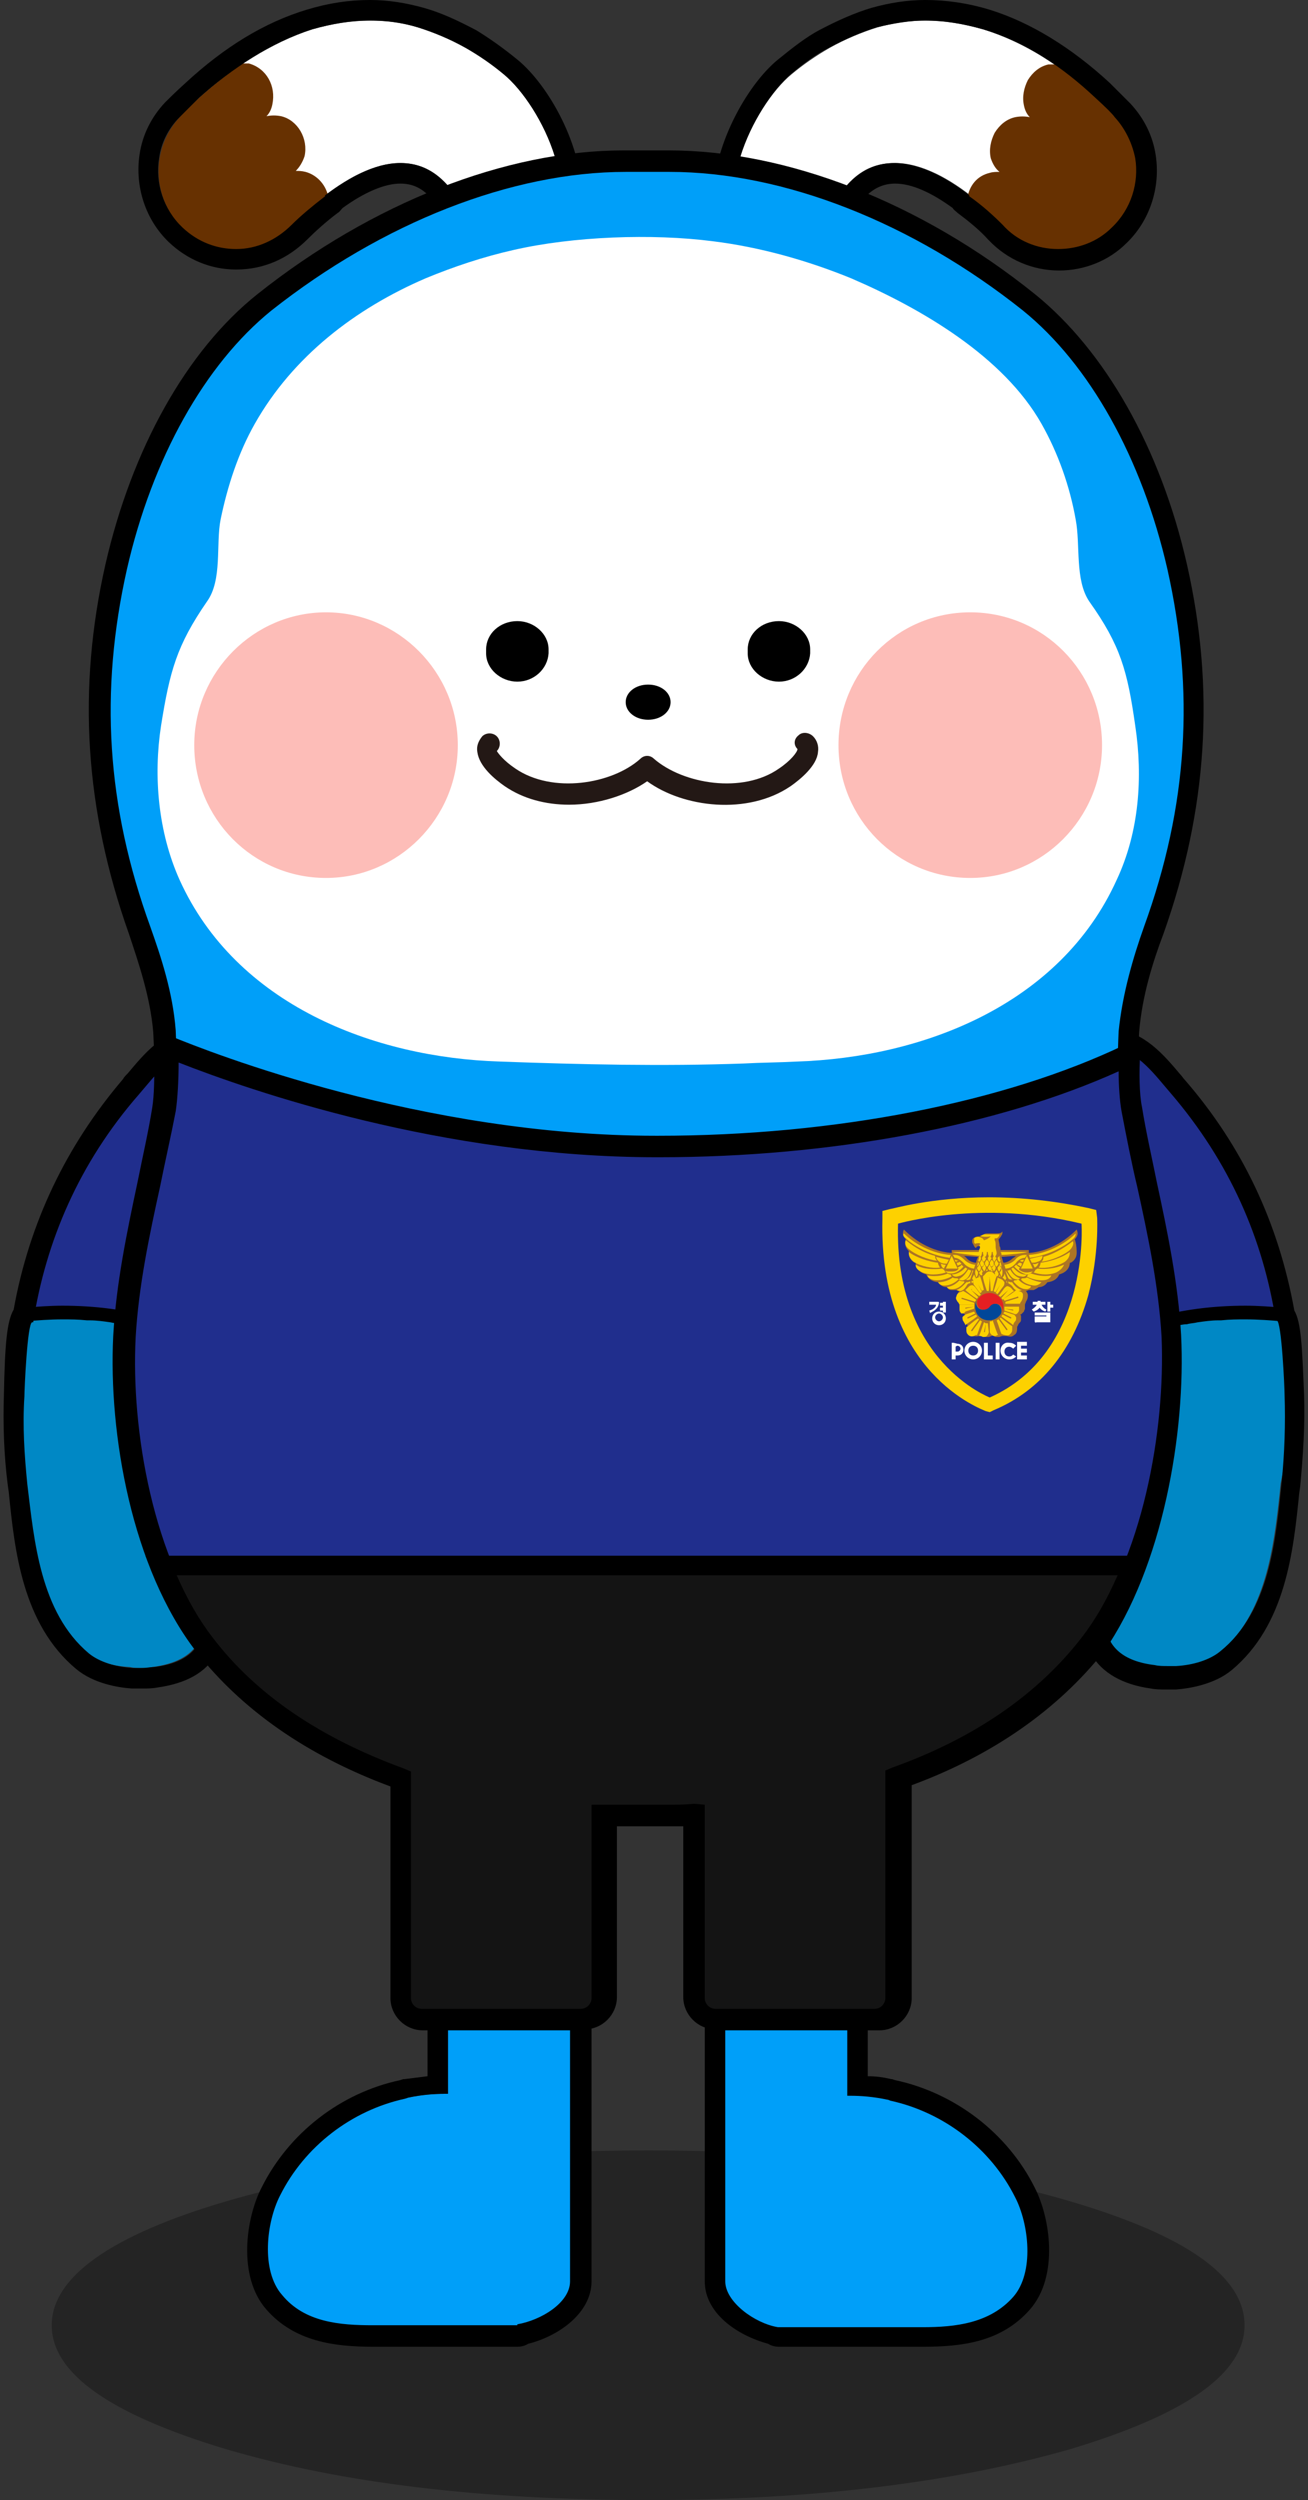 <?xml version="1.0" encoding="utf-8"?>
<!-- Generator: Adobe Illustrator 26.0.3, SVG Export Plug-In . SVG Version: 6.00 Build 0)  -->
<svg version="1.1" id="레이어_1" xmlns="http://www.w3.org/2000/svg" xmlns:xlink="http://www.w3.org/1999/xlink" x="0px"
	 y="0px" viewBox="0 0 134 256" style="enable-background:new 0 0 134 256;" xml:space="preserve">
<rect x="0" y="0" width="134" height="256" fill="#333333" stroke="none"/>
<style type="text/css">
	.st0{opacity:0.3;fill-rule:evenodd;clip-rule:evenodd;enable-background:new    ;}
	.st1{fill:#FFFFFF;}
	.st2{fill:#673101;}
	.st3{fill:#009FF9;}
	.st4{fill:#202E8D;}
	.st5{fill:#0088C5;}
	.st6{fill-rule:evenodd;clip-rule:evenodd;fill:#009FF9;}
	.st7{fill-rule:evenodd;clip-rule:evenodd;fill:#FFFFFF;}
	.st8{fill-rule:evenodd;clip-rule:evenodd;fill:#FDBDB8;}
	.st9{fill-rule:evenodd;clip-rule:evenodd;}
	.st10{fill:#231815;}
	.st11{fill-rule:evenodd;clip-rule:evenodd;fill:#202E8D;}
	.st12{fill-rule:evenodd;clip-rule:evenodd;fill:#141414;}
	.st13{fill:#FDD100;}
	.st14{fill:#202E8C;}
	.st15{fill:#AC7425;}
	.st16{fill:#004799;}
	.st17{fill:#E51F22;}
</style>
<path class="st0" d="M23.2,250.8c-12-3.6-17.9-7.8-17.9-12.7s6-9.2,17.9-12.7c12-3.5,26.4-5.2,43.2-5.2c16.9,0,31.3,1.7,43.2,5.2
	s17.9,7.7,17.9,12.7c0,4.9-5.9,9.1-17.9,12.7c-11.9,3.4-26.3,5.2-43.2,5.2S35.1,254.3,23.2,250.8z"/>
<g>
	<path class="st1" d="M42.8,2.8c1.6,0.5,3.3,1.2,4.9,2.1c1.4,0.8,2.7,1.7,3.9,2.7c3.9,3.2,8.9,13.4,3.5,17.5
		c-3.9,2.9-7.4-4.4-9.6-6.5C40.7,13.8,33.8,19.1,30,23c-3,3.2-8,3.3-11.2,0.3s-3.3-8.1-0.3-11.3c3.7-4,8.3-7.4,13.5-9
		C35.9,1.9,39.4,1.8,42.8,2.8z"/>
	<path class="st2" d="M33.6,20c-0.3-1.2-1.2-2.1-2.3-2.4c-0.4-0.1-0.7-0.1-1-0.1c0.4-0.4,0.7-0.9,0.9-1.5c0.4-1.8-0.7-3.7-2.4-4.1
		c-0.5-0.1-1-0.1-1.5,0c0.3-0.3,0.5-0.7,0.6-1.2c0.4-1.9-0.6-3.7-2.4-4.2h-0.6h-0.1c-3.4,2.4-5.8,4.8-6.3,5.4
		c-3.1,3.3-3,8.4,0.3,11.6c1.5,1.4,3.5,2.2,5.6,2.2c0.1,0,0.1,0,0.2,0c2.2-0.1,4.2-1,5.7-2.5c1.2-1.2,2.3-2.1,3.4-2.9l0.1-0.1
		L33.6,20z"/>
	<path d="M37.9,2.1c1.7,0,3.3,0.2,4.9,0.7c1.6,0.5,3.3,1.2,4.9,2.1c1.4,0.8,2.7,1.7,3.9,2.7c3.9,3.2,8.9,13.4,3.5,17.5
		c-0.6,0.5-1.3,0.7-1.9,0.7c-3.1,0-5.9-5.4-7.7-7.2c-1.4-1.4-2.9-1.9-4.5-1.9c-2.6,0-5.3,1.5-7.7,3.3v0.1c-1.3,1-2.5,2-3.4,2.9l0,0
		c-1.6,1.6-3.6,2.5-5.7,2.5c-2,0-3.9-0.7-5.5-2.2c-2-1.9-2.8-4.6-2.4-7.1c0.2-1.5,0.9-3,2.1-4.2c0.3-0.3,1-1,2-2
		c3.4-3,7.3-5.6,11.6-7C34.1,2.4,36,2.1,37.9,2.1 M37.9,0c-2.1,0-4.2,0.3-6.5,1C27.1,2.3,23,4.8,19,8.5c-1,0.9-1.8,1.7-2.1,2
		c-1.4,1.5-2.3,3.3-2.6,5.3c-0.5,3.3,0.6,6.7,3,9c1.9,1.8,4.3,2.8,6.9,2.8c2.8,0,5.3-1.1,7.3-3.1l0,0c0.8-0.8,1.9-1.8,3.1-2.7
		c0.2-0.1,0.3-0.3,0.5-0.5c2.2-1.6,4.3-2.5,5.9-2.5c1.2,0,2.1,0.4,3,1.3c0.4,0.4,1,1.1,1.6,1.9c1.9,2.6,4.4,5.9,7.7,5.9
		c1.1,0,2.2-0.4,3.1-1.1c2-1.5,3.1-3.8,3.2-6.6c0.1-5.1-3.3-11.4-6.6-14.1c-1.6-1.3-2.9-2.2-4.2-3c-1.9-1-3.6-1.8-5.4-2.3
		C41.6,0.3,39.8,0,37.9,0L37.9,0z"/>
</g>
<g>
	<path class="st1" d="M89.9,2.8C88.3,3.3,86.6,4,85,4.9c-1.4,0.8-2.7,1.7-3.9,2.7c-3.9,3.2-8.9,13.4-3.5,17.5
		c3.9,2.9,7.4-4.4,9.6-6.5C92,13.8,99,19.1,102.7,23c3,3.2,8,3.3,11.2,0.3s3.3-8.1,0.3-11.3c-3.7-4-8.3-7.4-13.5-9
		C96.8,1.9,93.4,1.8,89.9,2.8z"/>
	<path class="st2" d="M114.4,12l-0.2-0.2c-0.7-0.8-3-3-6.1-5.2H108h-0.6c-0.9,0.2-1.6,0.8-2.1,1.6c-0.4,0.8-0.6,1.7-0.4,2.6
		c0.1,0.5,0.3,0.9,0.6,1.2c-0.5-0.1-1-0.1-1.5,0c-0.9,0.2-1.6,0.8-2.1,1.6c-0.4,0.8-0.6,1.7-0.4,2.6c0.2,0.6,0.5,1.1,0.9,1.4
		c-0.3,0-0.7,0-1,0.1c-1.3,0.3-2.1,1.3-2.3,2.6v0.1l0.1,0.1c1.1,0.7,2.2,1.7,3.4,2.9c1.6,1.7,3.7,2.5,5.9,2.5c2,0,4-0.7,5.6-2.2
		C117.4,20.4,117.6,15.3,114.4,12z"/>
	<path d="M94.8,2.1c1.9,0,3.8,0.3,5.9,0.9c4.4,1.3,8.2,3.9,11.5,7c1.1,1,1.8,1.7,2,2c1.1,1.2,1.8,2.7,2.1,4.2
		c0.4,2.5-0.4,5.2-2.4,7.1c-1.5,1.5-3.5,2.2-5.5,2.2c-2.1,0-4.2-0.8-5.7-2.5l0,0c-0.9-0.9-2.1-2-3.4-2.9V20
		c-2.3-1.8-5.1-3.3-7.7-3.3c-1.6,0-3.1,0.5-4.5,1.9c-1.8,1.8-4.6,7.2-7.7,7.2c-0.6,0-1.2-0.2-1.9-0.7C72.2,21,77.2,10.9,81,7.6
		c1.2-1,2.5-2,3.9-2.7c1.7-0.9,3.3-1.6,4.9-2.1C91.5,2.4,93.2,2.1,94.8,2.1 M94.8,0c-1.9,0-3.7,0.3-5.5,0.8
		c-1.7,0.5-3.5,1.3-5.4,2.3c-1.3,0.7-2.6,1.7-4.2,3c-3.3,2.7-6.7,9.1-6.6,14.1c0.1,2.8,1.2,5.1,3.2,6.6c1,0.7,2,1.1,3.1,1.1
		c3.3,0,5.7-3.3,7.7-5.9c0.6-0.8,1.2-1.6,1.6-1.9c0.9-0.9,1.9-1.3,3-1.3c1.7,0,3.7,0.9,5.9,2.5c0.1,0.2,0.3,0.3,0.5,0.5
		c1.2,0.9,2.3,1.8,3.1,2.7l0,0c0,0,0,0,0.1,0.1c1.9,2,4.5,3.1,7.2,3.1c2.6,0,5.1-1,6.9-2.8c2.4-2.3,3.5-5.7,3-9
		c-0.3-2-1.2-3.8-2.6-5.3c-0.4-0.4-1.1-1.1-2.1-2.1c-3.9-3.6-8.1-6.2-12.3-7.5C99.1,0.3,96.9,0,94.8,0L94.8,0z"/>
</g>
<g>
	<path class="st1" d="M82.5,160.2c-2.4,0-8.2,1.9-8.2,4.3v36.2h12.5v-36.2C86.9,162.2,84.9,160.2,82.5,160.2"/>
	<path class="st3" d="M104.4,224.7c-2.5-5.1-7.4-8.9-13-10.1l-0.3-0.1c-1.2-0.2-2.5-0.4-3.8-0.4v-13.9l-0.5,0.1c0,0-2.7,0.7-6.2,0.7
		s-6.2-0.7-6.2-0.7l-0.5-0.1v33.3c0,2.4,3,4.4,5.4,4.9l0,0h11.9c0.5,0,1.1,0,1.6,0c0.6,0,1.1,0,1.7,0c3.5,0,7.1-0.3,9.5-3.2
		C106.5,232.7,105.9,227.5,104.4,224.7z"/>
	<path d="M82.5,160.2c2.4,0,4.3,1.9,4.3,4.3v32.1v4.2v13.8c0.1,0,0.2,0,0.3,0c1.1,0,2.4,0.1,3.8,0.4c0.1,0,0.3,0.1,0.3,0.1
		c5.5,1.2,10.3,4.9,12.8,9.9c1.4,2.7,2,7.7-0.2,10.2c-2.4,2.7-5.9,3.1-9.3,3.1c-1.1,0-2.2,0-3.3,0h-4.4h-2.9h-3.1h-1.1l0,0
		c-2.4-0.4-5.4-2.6-5.4-4.7v-37l0,0v-32.1C74.3,162.2,80.1,160.2,82.5,160.2 M82.5,158.1c-2.4,0-10.3,2-10.3,6.4v32v0.1v37
		c0,3.2,3.2,5.5,6.5,6.4c0.3,0.2,0.7,0.3,1.1,0.3h1.1H84h2.9h4.4c0.5,0,1,0,1.6,0s1.1,0,1.7,0c4,0,8-0.5,10.9-3.8
		c3-3.4,2.1-9.4,0.5-12.5c-2.8-5.6-8.2-9.7-14.3-11l-0.3-0.1h-0.1c-0.8-0.2-1.6-0.3-2.4-0.3v-11.8v-4.2v-32.1
		C89,161,86.1,158.1,82.5,158.1L82.5,158.1z"/>
</g>
<g>
	<g>
		<path class="st1" d="M50.2,160.2c2.4,0,8.2,1.9,8.2,4.3v36.2H45.9v-36.2C45.9,162.2,47.8,160.2,50.2,160.2"/>
		<path class="st3" d="M58.3,200.6c0,0-2.7,0.7-6.2,0.7s-6.2-0.7-6.2-0.7l-0.3-0.1v13.9c-1.3,0-2.5,0.1-3.9,0.4
			c-0.1,0-0.3,0.1-0.3,0.1c-5.6,1.2-10.4,5-12.9,10c-1.4,2.7-2.1,7.8,0.2,10.4c2.5,2.8,6,3.1,9.5,3.1c0.6,0,1.1,0,1.7,0
			c0.5,0,1.1,0,1.6,0h11.8v-0.2c2.6-0.5,5.4-2.5,5.4-4.6v-33.1L58.3,200.6z"/>
	</g>
	<path d="M50.2,160.2c2.4,0,8.2,1.9,8.2,4.3v32.1l0,0v37c0,2.2-3,4-5.4,4.4v0.1h-1.1h-3.1h-2.9h-4.4c-1.1,0-2.2,0-3.3,0
		c-3.4,0-7-0.3-9.3-3.1c-2.2-2.5-1.6-7.5-0.2-10.2c2.5-5,7.3-8.7,12.8-9.9l0.3-0.1c1.4-0.3,2.7-0.4,3.8-0.4c0.1,0,0.2,0,0.3,0v-13.8
		v-4.2v-32.1C45.9,162.2,47.8,160.2,50.2,160.2 M50.2,158.1c-3.6,0-6.4,2.9-6.4,6.4v32.1v4.2v11.8c-0.8,0.1-1.6,0.2-2.4,0.3h-0.1
		L41,213c-6.1,1.3-11.4,5.4-14.2,11c-1.6,3.1-2.5,9.1,0.5,12.5c2.9,3.3,7,3.8,10.9,3.8c0.6,0,1.2,0,1.7,0s1.1,0,1.6,0h4.4h2.9h3.1
		H53c0.4,0,0.8-0.1,1.1-0.3c3.2-0.8,6.5-3.2,6.5-6.4v-37v-0.1v-32C60.5,160.1,52.6,158.1,50.2,158.1L50.2,158.1z"/>
</g>
<g>
	<g>
		<path class="st4" d="M122.4,169.4c2.8-0.1,5.2-3.3,6.1-6.2c5-17.7,4.2-36.5-8.6-51.4c-1.4-1.6-3.4-4.4-5.7-4.5
			c-8.7-0.4,1.1,17.9,2,21c3.2,10.5,2.4,21.7-0.5,32.1c-1,3.7,1,7.5,4.6,8.6C121,169.4,121.7,169.5,122.4,169.4z"/>
	</g>
	<path class="st5" d="M131.8,142.8c0-0.2-0.1-0.8-0.1-1.6c-0.3-5.6-0.5-6.2-0.9-6.2c-3.2-0.3-8-0.3-13,1h-0.2v0.2
		c1.1,8.4,0,15.9-3.3,23.8c-1,2.4-2.2,6-0.8,8.3c0.8,1.4,2.4,2.2,4.6,2.5c0.4,0.1,0.7,0.1,1.1,0.1s0.7,0,1.1-0.1
		c1.9-0.1,3.5-0.7,4.6-1.5c4.8-4,5.6-10.9,6.2-16.4l0.1-1C131.8,149.1,132,146,131.8,142.8z"/>
	<path d="M117,136.7c0.5-0.1,0.9-0.3,1.4-0.4l0,0c0.1,0,0.1,0,0.2-0.1c0.6-0.2,1.2-0.3,1.8-0.4c0.4-0.1,0.8-0.2,1.2-0.2
		c0.3-0.1,0.7-0.1,1.1-0.2c0.7-0.1,1.4-0.2,2.1-0.2c0.1,0,0.1,0,0.2,0c0,0,0,0,0.1,0c0.9-0.1,1.7-0.1,2.5-0.1c1.3,0,2.6,0.1,3.7,0.2
		c0,0,0.1,0,0.1,0.1c0.5,0.1,1,0.1,1.5,0.2c-0.3-1.4-0.8-1.6-1.5-1.7c-1.2-0.1-2.5-0.2-3.8-0.2c-3.3,0-6.6,0.4-9.6,1.3l-1.2,0.3
		l0.2,1.2C116.9,136.6,116.9,136.7,117,136.7z"/>
	<path d="M113.9,107.4c0.1,0,0.2,0,0.3,0c2.3,0.1,4.3,2.9,5.7,4.5c6.1,7.1,9.5,15,10.8,23.3h0.1c0.5,0.1,0.8,6.9,0.8,7.6
		c0.1,3,0,6-0.3,9c-0.6,5.8-1.2,13.2-6.3,17.3c-1.1,0.9-2.8,1.4-4.5,1.5c-0.3,0-0.6,0-0.9,0c-0.4,0-0.9,0-1.3-0.1
		c-6.7-0.8-5.5-6.1-3.7-10.5c2.4-5.7,3.6-11.3,3.7-17.1c0-0.6,0-1.2,0-1.8c0-0.4,0-0.9,0-1.3c-0.1-1.1-0.1-2.1-0.3-3.2
		c0-0.2,0-0.3,0-0.5c-0.3-2.7-0.9-5.3-1.7-7.9C115.3,125.4,105.6,107.4,113.9,107.4 M113.9,105.3c-2.5,0-3.8,1.2-4.5,2.2
		c-2.5,3.9,0.4,11.4,3.6,18.9c0.5,1.2,1,2.2,1.1,2.7c0.7,2.4,1.3,4.9,1.6,7.5v0.2c0,0.1,0,0.2,0,0.3c0.1,1,0.2,2,0.3,3.1
		c0,0.4,0,0.8,0,1.2c0,0.6,0,1.2,0,1.7c-0.1,5.5-1.2,10.9-3.5,16.3c-1.2,2.8-2.5,6.9-0.7,10c1.1,1.9,3.2,3.1,6.1,3.5
		c0.5,0.1,1,0.1,1.5,0.1c0.4,0,0.7,0,1.1,0c1.3-0.1,3.9-0.5,5.7-2c5.5-4.6,6.3-12.1,6.9-18.1l0.1-0.7c0.3-3.2,0.5-6.3,0.4-9.3
		c-0.2-5-0.3-7.5-1-8.7c-1.6-8.9-5.3-16.8-11.2-23.6c-0.2-0.2-0.3-0.4-0.5-0.6c-1.6-1.9-3.7-4.4-6.7-4.6
		C114.2,105.3,114,105.3,113.9,105.3L113.9,105.3z"/>
</g>
<g>
	<g>
		<path class="st4" d="M11.6,169.4c-2.8-0.1-5.2-3.3-6.1-6.2c-5-17.7-4.2-36.5,8.6-51.4c1.4-1.6,3.4-4.4,5.7-4.5
			c8.7-0.4-1.1,17.9-2,21c-3.2,10.5-2.4,21.7,0.5,32.1c1,3.7-1,7.5-4.6,8.6C13,169.4,12.3,169.5,11.6,169.4z"/>
	</g>
	<path class="st5" d="M19.6,160c-3.3-7.9-4.4-15.4-3.3-23.8V136h-0.2c-4.9-1.3-9.8-1.3-13-1c-0.4,0-0.6,0.6-0.9,6.2
		c0,0.8-0.1,1.4-0.1,1.6c-0.2,3.2,0,6.4,0.3,9l0.1,1c0.7,5.5,1.5,12.4,6.2,16.4c1.1,0.9,2.7,1.4,4.6,1.5c0.4,0.1,0.8,0.1,1.2,0.1
		s0.7,0,1.1-0.1c2.3-0.3,3.9-1.1,4.7-2.5C21.8,166,20.6,162.5,19.6,160z"/>
	<path d="M17,136.7c-0.5-0.1-0.9-0.3-1.4-0.4l0,0c-0.1,0-0.1,0-0.2-0.1c-0.6-0.2-1.2-0.3-1.8-0.4c-0.4-0.1-0.8-0.2-1.2-0.2
		c-0.3-0.1-0.7-0.1-1.1-0.2c-0.7-0.1-1.4-0.2-2.1-0.2c-0.1,0-0.1,0-0.2,0c0,0,0,0-0.1,0c-0.9-0.1-1.7-0.1-2.5-0.1
		c-1.3,0-2.6,0.1-3.7,0.2c0,0-0.1,0-0.1,0.1c-0.5,0.1-1,0.1-1.5,0.2c0.3-1.4,0.8-1.6,1.5-1.7c1.2-0.1,2.5-0.2,3.8-0.2
		c3.3,0,6.6,0.4,9.6,1.3l1.2,0.3l-0.2,1.2C17.1,136.6,17.1,136.7,17,136.7z"/>
	<path d="M20.1,107.4c8.3,0-1.3,18-2.3,21c-0.8,2.6-1.3,5.2-1.7,7.9c0,0.2,0,0.3,0,0.5c-0.1,1.1-0.2,2.1-0.3,3.2c0,0.4,0,0.9,0,1.3
		c0,0.6,0,1.2,0,1.8c0.1,5.8,1.3,11.4,3.7,17.1c1.8,4.4,3,9.7-3.7,10.5c-0.4,0-0.8,0.1-1.3,0.1c-0.3,0-0.6,0-0.9,0
		c-1.7-0.1-3.4-0.6-4.5-1.5c-5-4.2-5.6-11.6-6.3-17.3c-0.3-3-0.5-6-0.3-9c0-0.7,0.3-7.6,0.8-7.6h0.1c1.3-8.3,4.7-16.3,10.8-23.3
		c1.4-1.6,3.4-4.4,5.7-4.5C19.9,107.4,20,107.4,20.1,107.4 M20.1,105.3L20.1,105.3c-0.1,0-0.2,0-0.3,0c-3,0.1-5.1,2.7-6.7,4.6
		c-0.2,0.2-0.4,0.4-0.5,0.6c-5.8,6.8-9.6,14.7-11.2,23.6c-0.7,1.2-0.9,3.6-1,8.7c-0.1,3,0,6.2,0.4,9.3l0.1,0.7
		c0.6,6,1.4,13.5,6.9,18.1c1.8,1.5,4.3,1.9,5.7,2c0.4,0,0.7,0,1.1,0c0.5,0,1,0,1.5-0.1c2.9-0.4,5-1.5,6.1-3.5
		c1.8-3.1,0.5-7.2-0.7-10c-2.3-5.4-3.4-10.7-3.5-16.3c0-0.5,0-1.1,0-1.7c0-0.4,0-0.8,0-1.2c0.1-1,0.1-2.1,0.3-3.1c0-0.1,0-0.2,0-0.3
		v-0.2c0.3-2.6,0.9-5.1,1.6-7.5c0.1-0.4,0.6-1.5,1.1-2.7c3.2-7.4,6.2-15,3.6-18.9C23.9,106.5,22.6,105.3,20.1,105.3L20.1,105.3z"/>
</g>
<path class="st6" d="M115.9,113.6c-0.5-2.7-0.2-8-0.2-8c0.3-3.6,1.4-7,2.6-10.4c4.4-12.4,5.3-24.4,2.4-37.2
	c-2.2-9.9-7.2-20.7-15.2-27.1c-10.3-8.2-23.8-14.5-36.9-14.5h-2.2h-2.2C51,16.5,37.5,22.8,27.2,31c-8,6.4-13,17.2-15.2,27.1
	c-2.9,12.8-2,24.8,2.4,37.2c1.2,3.4,2.2,6.8,2.6,10.4c0,0,0.3,5.3-0.2,8c-1.4,7.7-3.7,15.3-4.1,23.2c-0.5,10.1,2,23.5,8.2,31.6
	c8.6,11.1,23.7,16.2,37.2,17.3c2,0.2,4,0.2,6,0.2h2.1h2.1c2,0,4-0.1,6-0.2c13.6-1.1,28.6-6.2,37.2-17.3c6.2-8.1,8.8-21.5,8.2-31.6
	C119.5,128.9,117.2,121.3,115.9,113.6z"/>
<g>
	<path class="st7" d="M73,24.7c4.9,0.6,9.8,2,14.2,3.8c7.2,3.1,15.6,8,19.5,14.9c1.7,3,2.9,6.4,3.5,9.8c0.5,2.6-0.1,6.2,1.4,8.4
		c3.2,4.5,3.9,7.1,4.7,12.7c0.8,5.3,0.4,10.9-1.9,15.8c-5.8,12.8-19.9,18.2-32.8,18.6c-1.8,0.1-3.6,0.1-5.4,0.2
		c-8.4,0.3-16.7,0.1-25-0.2c-12.9-0.4-27-5.8-32.8-18.6c-2.2-4.9-2.7-10.6-1.9-15.8c0.9-5.6,1.6-8.2,4.7-12.7
		c1.6-2.2,0.9-5.9,1.4-8.4c0.7-3.4,1.8-6.8,3.5-9.8c3.9-6.9,10.3-11.8,17.5-14.9c2.9-1.2,5.9-2.2,9-2.9C58.7,24.2,66.8,23.9,73,24.7
		z"/>
	<path class="st8" d="M46.9,76.3c0,7.5-6.1,13.6-13.5,13.6c-7.5,0-13.5-6.1-13.5-13.6S26,62.7,33.4,62.7S46.9,68.8,46.9,76.3"/>
	<path class="st8" d="M112.9,76.3c0,7.5-6.1,13.6-13.5,13.6c-7.5,0-13.5-6.1-13.5-13.6s6-13.6,13.5-13.6
		C106.9,62.7,112.9,68.8,112.9,76.3"/>
	<g>
		<path class="st9" d="M68.7,71.9c0,1-1,1.8-2.3,1.8s-2.3-0.8-2.3-1.8s1-1.8,2.3-1.8S68.7,70.9,68.7,71.9"/>
		<path class="st9" d="M79.8,69.8L79.8,69.8c-1.7,0-3.2-1.3-3.2-2.9v-0.4c0-1.6,1.4-2.9,3.2-2.9c1.7,0,3.2,1.3,3.2,2.9v0.4
			C82.9,68.5,81.5,69.8,79.8,69.8"/>
		<path class="st9" d="M53,69.8L53,69.8c-1.7,0-3.2-1.3-3.2-2.9v-0.4c0-1.6,1.4-2.9,3.2-2.9c1.7,0,3.2,1.3,3.2,2.9v0.4
			C56.1,68.5,54.7,69.8,53,69.8"/>
	</g>
	<path class="st10" d="M58.3,82.4c-2.4,0-4.7-0.6-6.6-1.9c-1-0.7-2.6-2-2.8-3.5c-0.1-0.6,0.1-1.1,0.5-1.6c0.4-0.4,1.1-0.4,1.5,0
		s0.4,1.1,0,1.5c0.1,0.2,0.7,1,1.9,1.8c3.8,2.6,9.9,1.6,12.8-1c0.4-0.4,1-0.4,1.4,0c3,2.6,9.1,3.6,12.8,1c1.2-0.8,1.9-1.7,1.9-2
		c-0.4-0.4-0.4-1,0.1-1.4c0.4-0.4,1.1-0.3,1.5,0.1s0.6,1,0.5,1.6c-0.1,1.4-1.8,2.8-2.8,3.5c-4.4,3-11,2.2-14.7-0.5
		C64.3,81.4,61.3,82.4,58.3,82.4z"/>
</g>
<path d="M68.4,187h-2.1h-2.1c-2.1,0-4.2-0.1-6.1-0.2c-16.5-1.3-30.3-7.8-38-17.7c-6.6-8.5-9-22.3-8.5-32.3
	c0.3-5.4,1.4-10.6,2.5-15.8c0.5-2.5,1.1-5.1,1.5-7.6s0.1-7.7,0.1-7.7c-0.3-3.6-1.5-7.1-2.5-10.1c-4.5-12.7-5.3-25-2.4-37.8
	c2.7-11.8,8.3-21.9,15.6-27.7c11.7-9.3,25.4-14.7,37.5-14.7H64h2.2h2.2h0.1c12.1,0,25.8,5.3,37.5,14.7c7.2,5.8,12.9,15.8,15.6,27.7
	c2.9,12.8,2.1,25.1-2.4,37.8c-1.1,2.9-2.2,6.4-2.5,10.1c0,0-0.3,5.2,0.1,7.7l0,0c0.4,2.5,1,5.1,1.5,7.6c1.1,5.1,2.3,10.4,2.5,15.8
	c0.5,10-1.9,23.8-8.5,32.3c-7.7,9.9-21.5,16.4-38,17.7C72.6,186.9,70.5,187,68.4,187z M66.4,184.9h2.1c2,0,4.1-0.1,5.9-0.2
	c15.9-1.3,29.2-7.5,36.5-16.9c6.2-8.1,8.5-21.3,8-30.9c-0.3-5.2-1.4-10.4-2.5-15.4c-0.5-2.5-1.1-5.1-1.6-7.7l0,0
	c-0.5-2.8-0.2-8-0.2-8.2c0.4-3.9,1.5-7.6,2.6-10.7c4.5-12.4,5.2-24.1,2.4-36.6c-2.6-11.4-8-21-14.8-26.5
	c-11.3-9-24.5-14.2-36.2-14.2h-0.1h-2.2h-2.2c-11.7,0-24.9,5.2-36.3,14.2C21,37.3,15.6,46.9,13,58.3c-2.8,12.5-2.1,24.2,2.4,36.6
	c1.1,3.1,2.3,6.7,2.6,10.6c0,0.3,0.3,5.5-0.2,8.2c-0.5,2.6-1,5.2-1.6,7.7c-1.1,5-2.2,10.2-2.5,15.4c-0.5,9.6,1.8,22.9,8,30.9
	c7.3,9.4,20.6,15.6,36.5,16.9c1.9,0.2,3.9,0.2,5.9,0.2L66.4,184.9z"/>
<g>
	<path class="st11" d="M119.9,136.8c-0.4-7.9-2.7-15.5-4.1-23.2c-0.3-1.5-0.3-3.8-0.2-5.6c-11,5.3-27.9,9.4-48.2,9.4
		c-23.9,0.1-45.4-8.2-50.3-10.2c0.1,1.8,0.1,4.6-0.2,6.4c-1.4,7.7-3.7,15.3-4.1,23.2c-0.5,10.1,2,23.5,8.2,31.6
		c5,6.5,12.3,10.9,20.1,13.7v22.5c0,1.2,1,2.2,2.2,2.2h16.3c1.2,0,2.2-1,2.2-2.2v-18.7c0.8,0,1.7,0,2.5,0h2.1h2.1
		c0.9,0,1.8,0,2.7-0.1v18.7c0,1.2,1,2.2,2.2,2.2h16.3c1.2,0,2.2-1,2.2-2.2V182c7.8-2.8,14.9-7.2,19.9-13.6
		C117.9,160.3,120.5,146.8,119.9,136.8z"/>
	<path d="M121,136.7c-0.3-5.3-1.4-10.6-2.5-15.7c-0.5-2.5-1.1-5.1-1.5-7.6c-0.3-1.4-0.3-3.7-0.2-5.4v-1.7l-1.6,0.7
		c-12.3,5.9-29.7,9.3-47.8,9.3c-0.1,0-0.2,0-0.2,0c-23.9,0-45.6-8.5-49.7-10.2l-1.5-0.6l0.1,1.6c0.1,2.7,0,4.9-0.2,6.2
		c-0.4,2.5-1,5.1-1.5,7.6c-1.1,5.1-2.3,10.4-2.5,15.8c-0.5,10,1.9,23.8,8.5,32.3c4.7,6,11.3,10.7,19.9,13.8v21.7
		c0,1.8,1.5,3.3,3.3,3.3h16.3c1.8,0,3.3-1.5,3.3-3.3V187c0.5,0,1,0,1.4,0h2.1h2.1c0.5,0,1.1,0,1.7,0v17.6c0,1.8,1.5,3.3,3.3,3.3
		h16.3c1.8,0,3.3-1.5,3.3-3.3v-21.8c8.4-3.1,15-7.8,19.7-13.7C119.1,160.5,121.5,146.7,121,136.7z M110.9,167.7
		c-4.5,5.8-11,10.3-19.4,13.3l-0.7,0.3v23.3c0,0.6-0.5,1.1-1.1,1.1H73.3c-0.6,0-1.1-0.5-1.1-1.1v-19.8h-1.1c-0.9,0-1.8,0.1-2.7,0.1
		h-2.1h-2.1c-0.8,0-1.6,0-2.5,0h-1.1v19.8c0,0.6-0.5,1.1-1.1,1.1H43.3c-0.6,0-1.1-0.5-1.1-1.1v-23.2l-0.7-0.3
		c-8.5-3-15.1-7.5-19.6-13.4c-6.2-8.1-8.5-21.3-8-30.9c0.3-5.2,1.4-10.4,2.5-15.4c0.5-2.5,1.1-5.1,1.6-7.7c0.2-1.3,0.3-3.3,0.3-5
		c7.4,2.9,27,9.7,49,9.7c0.1,0,0.2,0,0.2,0c17.6,0,34.7-3.2,47.1-8.8c0,1.4,0.1,3,0.3,4.1c0.5,2.6,1,5.2,1.6,7.7
		c1.1,5,2.2,10.2,2.5,15.4C119.4,146.4,117.1,159.7,110.9,167.7z"/>
</g>
<path class="st12" d="M16.5,160.2c1.2,3,2.7,5.8,4.5,8.1c5,6.5,12.3,10.9,20.1,13.7v22.5c0,1.2,1,2.2,2.2,2.2h16.3
	c1.2,0,2.2-1,2.2-2.2v-18.7c0.8,0,1.7,0,2.5,0h2.1h2.1c0.9,0,1.8,0,2.7-0.1v18.7c0,1.2,1,2.2,2.2,2.2h16.3c1.2,0,2.2-1,2.2-2.2V182
	c7.8-2.8,14.9-7.2,19.9-13.6c1.8-2.3,3.3-5.1,4.5-8.1L16.5,160.2L16.5,160.2z"/>
<path d="M89.6,207.8H73.3c-1.8,0-3.3-1.5-3.3-3.3V187c-0.6,0-1.1,0-1.7,0h-2.1h-2.1c-0.5,0-1,0-1.4,0v17.6c0,1.8-1.5,3.3-3.3,3.3
	H43.3c-1.8,0-3.3-1.5-3.3-3.3v-21.7c-8.5-3.1-15.2-7.8-19.9-13.8c-1.8-2.3-3.3-5.1-4.6-8.4l-0.6-1.4h102.8l-0.6,1.4
	c-1.3,3.3-2.9,6.1-4.6,8.4c-4.6,6-11.2,10.6-19.7,13.7v21.8C92.9,206.4,91.4,207.8,89.6,207.8z M72.2,184.8v19.8
	c0,0.6,0.5,1.1,1.1,1.1h16.3c0.6,0,1.1-0.5,1.1-1.1v-23.3l0.7-0.3c8.4-3,14.9-7.5,19.4-13.3c1.4-1.8,2.6-3.9,3.7-6.4H18.1
	c1.1,2.5,2.3,4.6,3.7,6.4c4.5,5.9,11.1,10.3,19.6,13.4l0.7,0.3v23.2c0,0.6,0.5,1.1,1.1,1.1h16.3c0.6,0,1.1-0.5,1.1-1.1v-19.8h1.1
	c0.8,0,1.7,0,2.5,0h2.1h2.1c0.9,0,1.8,0,2.7-0.1L72.2,184.8z"/>
<g>
	<g>
		<path class="st13" d="M101.2,144.1c-0.1,0-10.7-3.7-10.2-19.1v-0.4l0.4-0.1c0.2,0,4.1-1.2,9.9-1.2c3.4,0,6.8,0.4,10,1.2l0.4,0.1
			v0.4c0,0.1,1,14.4-10.2,19.2l-0.2,0.1L101.2,144.1z"/>
		<path class="st13" d="M101.3,123.8c2.9,0,6.3,0.3,9.9,1.2c0,0,1.1,13.9-9.8,18.6c0,0-10.3-3.4-9.8-18.6
			C91.5,124.9,95.5,123.8,101.3,123.8 M101.3,122.6L101.3,122.6c-5.9,0-9.9,1.2-10.1,1.2l-0.8,0.2v0.8
			c-0.4,15.8,10.2,19.5,10.6,19.7l0.4,0.1l0.4-0.2c4.8-2,8.1-6.1,9.7-11.8c1.1-4.2,0.9-7.8,0.9-7.9l-0.1-0.8l-0.8-0.2
			C108.2,123,104.8,122.6,101.3,122.6L101.3,122.6z"/>
	</g>
	<path class="st14" d="M92,125.3c0,0,8.5-2.5,18.8,0c0,0,0.9,13.2-9.4,17.8C101.4,143.1,91.6,139.4,92,125.3z"/>
	<path class="st15" d="M110.1,126.9L110.1,126.9c0.2-0.2,0.3-0.4,0.3-0.6s-0.1-0.4-0.1-0.4c-0.4,0.4-2.2,2.2-4.9,2.4V128l0,0h-2.9
		c0-0.1,0-0.3-0.1-0.4l0,0l0,0l0,0l0,0c0-0.3-0.1-0.5-0.1-0.7c0.1-0.1,0.2-0.2,0.3-0.4c0.1-0.1,0.1-0.3,0.1-0.4l0,0l0,0l-0.1,0.1
		c-0.1,0.1-0.4,0.1-0.8,0.1c-0.2,0-0.4,0-0.6,0s-0.3,0-0.4,0.1c-0.1,0-0.2,0.1-0.3,0.1c-0.1,0-0.1,0.1-0.1,0.1c-0.2,0-0.4,0-0.5,0.1
		c-0.1,0-0.2,0.1-0.2,0.1c-0.1,0.1-0.1,0.2-0.1,0.3l0,0l0,0c0,0.1,0,0.2,0.1,0.3c0.1,0.2,0.1,0.3,0.3,0.4l0,0l0,0c0,0,0-0.2,0.3-0.2
		h0.1c0.1,0,0.1,0,0.1,0v0.1c0,0,0,0.1-0.1,0.3l0,0l0,0l0,0h-2.9l0,0v0.3c-2.7-0.2-4.5-2-4.9-2.4c0,0-0.1,0.2-0.1,0.4
		c0,0.2,0.1,0.4,0.3,0.6l0,0c-0.1,0.2-0.2,0.7,0.3,1.2c0,0,0,0.1,0,0.2c0,0.3,0.1,0.7,0.6,1c0,0,0,0,0.1,0c0,0.1,0,0.9,1.1,1.2
		c0.1,0.3,0.4,0.7,1.2,0.8c0.2,0.3,0.5,0.5,0.9,0.5c0.1,0.2,0.3,0.3,0.5,0.3s0.3,0,0.5,0c0,0,0.1,0.1,0.3,0.1l0,0
		c-0.1,0.1-0.2,0.2-0.2,0.4c-0.1,0.2-0.1,0.4,0.2,0.7c0.1,0.1,0.1,0.2,0.1,0.3s0,0.2,0,0.4c0,0.1,0,0.2,0.1,0.3
		c0,0.1,0.1,0.2,0.2,0.2c0,0,0.1,0.1,0.2,0.1c0,0-0.1,0.1-0.1,0.2c0,0.1,0,0.2,0,0.3s0.1,0.2,0.1,0.3c0.1,0.1,0.2,0.2,0.2,0.3
		s0.1,0.2,0.1,0.3c0,0.4,0.1,0.6,0.3,0.7c0.2,0.1,0.4,0.2,0.8,0.1c0.1,0,0.2-0.1,0.3,0c0.1,0,0.2,0,0.4,0.1c0.1,0,0.2,0,0.3,0
		c0.1,0,0.2-0.1,0.3-0.1l0.1-0.1l0.1,0.1c0.1,0.1,0.2,0.1,0.3,0.1c0.1,0,0.2,0,0.3,0c0.2-0.1,0.3-0.1,0.4-0.1s0.2,0,0.3,0
		c0.4,0.1,0.6,0.1,0.8-0.1c0.2-0.1,0.3-0.3,0.3-0.7c0-0.1,0-0.2,0.1-0.3c0-0.1,0.1-0.2,0.2-0.3s0.1-0.2,0.1-0.3s0-0.2,0-0.3
		s0-0.1-0.1-0.2c0.1,0,0.1,0,0.2-0.1s0.1-0.1,0.2-0.2c0-0.1,0.1-0.2,0.1-0.3c0-0.2,0-0.3,0-0.4c0-0.1,0.1-0.2,0.1-0.3
		c0.2-0.3,0.2-0.5,0.2-0.7c0-0.1-0.1-0.3-0.2-0.4l0,0c0.1,0,0.2-0.1,0.3-0.1c0.2,0,0.3,0,0.5,0c0.2-0.1,0.4-0.2,0.5-0.3
		c0.4,0,0.7-0.2,0.9-0.5c0.8-0.1,1.1-0.5,1.2-0.8c1.1-0.3,1.1-1.1,1.1-1.2h0.1c0.5-0.3,0.6-0.7,0.6-1c0-0.1,0-0.2,0-0.2
		C110.3,127.7,110.2,127.1,110.1,126.9z M100,129.3c-0.2,0-0.7-0.1-1-0.5c-0.1-0.1-0.2-0.2-0.3-0.2c0.2,0,1.1,0.1,1.5,0.1
		C100.1,128.9,100,129.1,100,129.3z M103.8,128.8c-0.4,0.4-0.8,0.5-1,0.5c-0.1-0.2-0.1-0.4-0.2-0.6c0.3,0,1.3-0.1,1.5-0.1
		C103.9,128.7,103.9,128.8,103.8,128.8z"/>
	<path class="st16" d="M102.3,133.6c-0.3-0.2-0.8-0.1-1,0.2s-0.7,0.4-1,0.2s-0.4-0.6-0.2-1c-0.1,0.2-0.2,0.5-0.2,0.8
		c0,0.8,0.6,1.4,1.4,1.4c0.5,0,0.9-0.2,1.2-0.6C102.7,134.3,102.6,133.8,102.3,133.6z"/>
	<path class="st17" d="M101.4,132.4c-0.5,0-0.9,0.2-1.2,0.6c-0.2,0.3-0.1,0.8,0.2,1c0.3,0.2,0.8,0.1,1-0.2s0.6-0.4,1-0.2
		c0.3,0.2,0.4,0.7,0.2,1c0.1-0.2,0.2-0.5,0.2-0.8C102.8,133,102.1,132.4,101.4,132.4z"/>
	<path class="st13" d="M100.8,126.3"/>
	<path class="st13" d="M100.8,126.3"/>
	<polygon class="st13" points="105.8,129.9 104.6,129.9 104.6,129.9 105.2,128.6 	"/>
	<path class="st13" d="M106.3,129.2c-0.2,0.1-0.4,0.1-0.6,0.1l-0.2-0.4c0.4-0.1,0.9-0.2,1.3-0.3
		C106.8,128.8,106.7,129.1,106.3,129.2z"/>
	<path class="st13" d="M106.4,129.3c-0.1,0.3-0.2,0.4-0.4,0.5l-0.2-0.4C106,129.5,106.2,129.4,106.4,129.3
		C106.4,129.4,106.4,129.3,106.4,129.3z"/>
	<path class="st13" d="M103.3,132.1L103.3,132.1C103.2,132,103.2,132,103.3,132.1L103.3,132.1C103.2,132,103.2,132,103.3,132.1
		l-0.8,0.7c0,0-0.1-0.1-0.2-0.1l0.6-0.8c0.1-0.1,0.2-0.2,0.3-0.2c0.1,0,0.3,0.1,0.4,0.2c0.1,0.1,0.2,0.3,0.3,0.3
		c-0.2,0.1-0.7,0.5-1.2,0.9c0-0.1-0.1-0.1-0.1-0.2L103.3,132.1L103.3,132.1z"/>
	<path class="st13" d="M102.5,131.5L102.5,131.5C102.4,131.4,102.4,131.4,102.5,131.5C102.4,131.5,102.4,131.5,102.5,131.5l-0.5,0.8
		c-0.1,0-0.1,0-0.2-0.1c0.2-0.6,0.4-1.2,0.4-1.4c0.1,0.1,0.2,0.1,0.4,0.2c0.2,0.1,0.2,0.2,0.3,0.3c0,0.1,0,0.3-0.1,0.4l-0.6,0.8
		c-0.1,0-0.1-0.1-0.2-0.1L102.5,131.5L102.5,131.5L102.5,131.5z"/>
	<path class="st13" d="M100.2,131.5l0.4,0.8c-0.1,0-0.1,0.1-0.2,0.1l-0.6-0.8c-0.1-0.1-0.1-0.3-0.1-0.4c0-0.1,0.1-0.2,0.3-0.3
		c0.2-0.1,0.3-0.1,0.4-0.2c0.1,0.2,0.3,0.9,0.4,1.4c-0.1,0-0.1,0-0.2,0.1L100.2,131.5C100.4,131.5,100.3,131.5,100.2,131.5
		C100.3,131.4,100.3,131.4,100.2,131.5C100.3,131.5,100.2,131.5,100.2,131.5L100.2,131.5L100.2,131.5z"/>
	<path class="st13" d="M99.5,132.1l0.7,0.7c0,0.1-0.1,0.1-0.1,0.2c-0.5-0.3-1-0.7-1.2-0.9c0.1-0.1,0.2-0.2,0.3-0.3
		c0.1-0.1,0.2-0.2,0.4-0.2c0.1,0,0.2,0.1,0.3,0.2l0.6,0.8c-0.1,0-0.1,0.1-0.2,0.1L99.5,132.1c0.1-0.1,0.1-0.1,0.1-0.1l0,0
		C99.5,132,99.5,132,99.5,132.1C99.4,132.1,99.4,132.1,99.5,132.1C99.4,132.1,99.4,132.1,99.5,132.1z"/>
	<path class="st13" d="M104.5,129.1c0.1-0.1,0.3-0.1,0.4-0.1l-0.1,0.2C104.7,129.2,104.6,129.2,104.5,129.1z"/>
	<path class="st13" d="M104.7,129.4l-0.1,0.3c-0.2-0.1-0.3-0.2-0.4-0.2l0,0c0.1-0.1,0.1-0.1,0.2-0.2
		C104.5,129.3,104.6,129.3,104.7,129.4z"/>
	<path class="st13" d="M104.1,129.3c-0.3,0.4-0.7,0.6-1.1,0.6c0-0.1-0.1-0.3-0.1-0.4c0.2,0,0.7-0.1,1.1-0.5c0.2-0.3,0.6-0.5,1-0.5
		c0.1,0,0.1,0,0.2,0l-0.2,0.3C104.7,128.8,104.3,129,104.1,129.3z"/>
	<path class="st13" d="M103.2,131.4C103.1,131.4,103.1,131.4,103.2,131.4L103.2,131.4L103.2,131.4c-0.1-0.1-0.1-0.1-0.1-0.2l0,0
		l0.1-0.1C103.1,131.2,103.2,131.3,103.2,131.4z"/>
	<path class="st13" d="M103,131.1c-0.1-0.1-0.2-0.2-0.3-0.3c0,0,0.2-0.1,0.2-0.4c0.1,0.2,0.1,0.3,0.2,0.5
		C103,131,103,131.1,103,131.1z"/>
	<path class="st13" d="M102.4,130.3c0.1-0.1,0.2-0.2,0.2-0.5l0,0c0,0.1,0.1,0.2,0.1,0.4l0,0v0.1c0,0.3-0.1,0.4-0.2,0.5
		C102.6,130.7,102.5,130.5,102.4,130.3z"/>
	<path class="st13" d="M102.6,130.8c-0.1,0-0.2-0.1-0.3-0.1c0,0,0.1-0.1,0.1-0.2C102.4,130.7,102.5,130.8,102.6,130.8z"/>
	<path class="st13" d="M102.6,129.7L102.6,129.7c-0.1,0-0.2-0.1-0.2-0.4c0,0,0.1,0,0.1-0.1C102.5,129.3,102.6,129.5,102.6,129.7z"/>
	<path class="st13" d="M102.6,129.8L102.6,129.8c-0.1,0.2-0.2,0.3-0.2,0.4c-0.1,0-0.2-0.2-0.2-0.4c0,0,0.1-0.1,0.2-0.3
		C102.4,129.7,102.6,129.8,102.6,129.8z"/>
	<path class="st13" d="M102.1,129.7c-0.1,0-0.2-0.2-0.2-0.4c0,0,0.1-0.2,0.2-0.3c0.1,0.2,0.1,0.3,0.2,0.3
		C102.3,129.5,102.2,129.6,102.1,129.7z"/>
	<path class="st13" d="M101.9,129.2c-0.1,0-0.2-0.2-0.2-0.4c0,0,0.1-0.2,0.2-0.3c0.1,0.2,0.1,0.3,0.2,0.3
		C102,129,101.9,129.1,101.9,129.2z"/>
	<path class="st13" d="M101.8,129.3c0,0.2-0.1,0.4-0.2,0.4s-0.2-0.2-0.2-0.4c0,0,0.1-0.2,0.2-0.3
		C101.7,129.1,101.8,129.2,101.8,129.3z"/>
	<path class="st13" d="M101.4,129.2c-0.1,0-0.2-0.2-0.2-0.4c0,0,0.1-0.2,0.2-0.3c0.1,0.2,0.1,0.3,0.2,0.3
		C101.5,129,101.4,129.1,101.4,129.2z"/>
	<path class="st13" d="M101.3,129.3c0,0.2-0.1,0.4-0.2,0.4s-0.2-0.2-0.2-0.4c0,0,0.1-0.2,0.2-0.3
		C101.2,129.1,101.3,129.2,101.3,129.3z"/>
	<path class="st13" d="M100.8,129.2c-0.1,0-0.2-0.2-0.2-0.4c0,0,0.1-0.2,0.2-0.3c0.1,0.2,0.1,0.3,0.2,0.3
		C101,129,100.9,129.1,100.8,129.2z"/>
	<path class="st13" d="M100.8,129.3c0,0.2-0.1,0.4-0.2,0.4s-0.2-0.2-0.2-0.4c0,0,0.1-0.2,0.2-0.3
		C100.6,129.1,100.7,129.2,100.8,129.3z"/>
	<path class="st13" d="M100.5,129.8c0,0.2-0.2,0.4-0.2,0.4s-0.2-0.2-0.2-0.4l0,0c0,0,0.2-0.1,0.2-0.4
		C100.4,129.6,100.5,129.7,100.5,129.8z"/>
	<path class="st13" d="M99.6,131.4L99.6,131.4C99.5,131.4,99.5,131.4,99.6,131.4c-0.1-0.1-0.1-0.2,0-0.3c0,0,0,0.1,0.1,0.1l0,0
		C99.7,131.3,99.6,131.4,99.6,131.4L99.6,131.4z"/>
	<path class="st13" d="M99.6,131c0-0.2,0.1-0.3,0.2-0.5c0.1,0.3,0.2,0.4,0.2,0.4c-0.1,0.1-0.2,0.1-0.3,0.3
		C99.7,131.1,99.7,131,99.6,131z"/>
	<path class="st13" d="M99.9,130.3v-0.1l0,0c0-0.1,0.1-0.2,0.1-0.4l0,0c0,0.3,0.2,0.4,0.2,0.5c0,0.3-0.1,0.4-0.2,0.5
		C100,130.7,99.9,130.5,99.9,130.3z"/>
	<path class="st13" d="M100.3,130.5c0,0.1,0.1,0.2,0.1,0.2c-0.1,0-0.2,0.1-0.3,0.1C100.2,130.8,100.3,130.7,100.3,130.5z"/>
	<path class="st13" d="M100.1,129.7L100.1,129.7c0-0.2,0.1-0.4,0.1-0.5c0,0.1,0.1,0.1,0.1,0.1C100.3,129.5,100.1,129.7,100.1,129.7z
		"/>
	<path class="st13" d="M98.8,129c0.4,0.4,0.9,0.5,1.1,0.5c0,0.1-0.1,0.3-0.1,0.4c-0.4,0-0.9-0.3-1.1-0.6c-0.3-0.3-0.6-0.5-0.9-0.5
		l-0.2-0.3c0.1,0,0.1,0,0.2,0C98.2,128.5,98.5,128.7,98.8,129z"/>
	<path class="st13" d="M98.2,129.1c-0.1,0-0.2,0.1-0.3,0.1l-0.1-0.2C97.9,129,98.1,129.1,98.2,129.1z"/>
	<path class="st13" d="M98.3,129.2c0.1,0.1,0.1,0.1,0.2,0.2l0,0c-0.1,0.1-0.2,0.1-0.4,0.2l-0.1-0.3
		C98.1,129.3,98.2,129.3,98.3,129.2z"/>
	<path class="st13" d="M98.2,129.9l-0.1-0.1c0.2-0.1,0.4-0.2,0.4-0.3c0.1,0.1,0.1,0.1,0.2,0.2c-0.2,0.2-0.6,0.7-1.3,0.7
		c-0.4,0-0.5-0.2-0.6-0.3c0.1,0.1,0.3,0.1,0.6,0.1C97.9,130.2,98.1,130.1,98.2,129.9C98.3,130,98.2,130,98.2,129.9z"/>
	<path class="st13" d="M98.9,129.8c0.1,0,0.1,0.1,0.2,0.1c-0.1,0.2-0.4,0.7-1,0.8c-0.3,0.1-0.5-0.1-0.6-0.2
		C98.2,130.5,98.7,130,98.9,129.8z"/>
	<path class="st13" d="M99.2,130c0.1,0,0.2,0.1,0.3,0.1c-0.1,0.2-0.2,0.7-0.6,0.9c-0.3,0.2-0.5,0.1-0.7,0
		C98.8,130.7,99.1,130.1,99.2,130z"/>
	<path class="st13" d="M99,131c0.4-0.2,0.6-0.7,0.6-0.9h0.1c-0.1,0.3-0.2,0.6-0.3,0.9C99.2,131.1,99,131.1,99,131
		C98.9,131.1,98.9,131,99,131z"/>
	<path class="st13" d="M100.5,130.6c-0.1-0.1-0.2-0.2-0.2-0.3c0,0,0.2-0.1,0.2-0.4c0.1,0.2,0.2,0.3,0.2,0.3l0,0c0,0-0.1,0.1-0.1,0.2
		C100.7,130.5,100.6,130.6,100.5,130.6z"/>
	<path class="st13" d="M100.6,129.8c0,0,0.2-0.1,0.2-0.4c0.1,0.2,0.2,0.3,0.2,0.4c0,0.2-0.2,0.4-0.2,0.4
		C100.8,130.1,100.7,130,100.6,129.8z"/>
	<path class="st13" d="M101.1,129.9c0,0.1,0.1,0.1,0.1,0.2c-0.1,0-0.1,0-0.2,0.1l0,0C101,130.1,101.1,130,101.1,129.9z"/>
	<path class="st13" d="M101.2,129.8c0,0,0.1-0.2,0.2-0.3c0.1,0.2,0.1,0.3,0.2,0.3c0,0.2-0.1,0.3-0.2,0.3l0,0l0,0
		C101.3,130,101.2,129.9,101.2,129.8z"/>
	<path class="st13" d="M101.6,129.9c0,0.1,0.1,0.2,0.1,0.3l0,0c-0.1,0-0.1,0-0.2-0.1C101.5,130.1,101.6,130,101.6,129.9z"/>
	<path class="st13" d="M101.6,129.8c0,0,0.2-0.1,0.2-0.4c0.1,0.2,0.2,0.3,0.2,0.4c0,0.2-0.2,0.4-0.2,0.4
		C101.8,130.1,101.7,130,101.6,129.8z"/>
	<path class="st13" d="M101.9,130.3c0,0,0.1-0.1,0.2-0.3c0.1,0.2,0.2,0.4,0.2,0.4c0,0.2-0.1,0.3-0.2,0.3s-0.1-0.1-0.2-0.2
		C102,130.4,101.9,130.4,101.9,130.3L101.9,130.3z"/>
	<path class="st13" d="M103,130.1L103,130.1c0.2,0.2,0.4,0.7,0.7,0.9c0,0,0,0,0.1,0c-0.1,0-0.3,0.1-0.5-0.1
		C103.2,130.7,103.1,130.4,103,130.1z"/>
	<path class="st13" d="M103.2,130.1c0.1,0,0.2,0,0.3-0.1c0.1,0.2,0.4,0.7,1,0.9c-0.1,0.1-0.3,0.2-0.7,0
		C103.5,130.7,103.3,130.3,103.2,130.1z"/>
	<path class="st13" d="M103.6,129.9c0.1,0,0.1-0.1,0.2-0.1c0.2,0.2,0.7,0.8,1.4,0.7c-0.1,0.1-0.2,0.3-0.6,0.2
		C104,130.7,103.7,130.1,103.6,129.9z"/>
	<path class="st13" d="M103.9,129.7c0.1-0.1,0.1-0.1,0.2-0.2c0.1,0.1,0.2,0.2,0.4,0.3l-0.1,0.1c0,0,0,0,0,0.1
		c0.1,0.1,0.4,0.3,0.8,0.3c0.2,0,0.5-0.1,0.6-0.1c-0.1,0.1-0.3,0.3-0.6,0.3C104.6,130.4,104.1,129.9,103.9,129.7z"/>
	<path class="st13" d="M105.2,128.2L105.2,128.2c0,0.1-2.1,0.3-2.6,0.3c0-0.1,0-0.2-0.1-0.3l0,0l0,0l0,0H105.2z"/>
	<path class="st13" d="M102.5,129.1c0,0.1-0.1,0.1-0.1,0.1c-0.1,0-0.2-0.2-0.2-0.4c0,0,0.1-0.1,0.2-0.2
		C102.4,128.7,102.4,128.9,102.5,129.1z"/>
	<path class="st13" d="M100.3,127.3L100.3,127.3C100.2,127.3,100.2,127.3,100.3,127.3c-0.1,0-0.4,0-0.4,0.1c0-0.1-0.1-0.1-0.1-0.2
		s0-0.1,0-0.2s0-0.1,0-0.2l0.1-0.1c0.1,0,0.3-0.1,0.5,0l0,0l0,0l0,0c0.1,0,0.3,0.1,0.4,0.3c0,0,0.4-0.1,0.7-0.4c0,0-0.5,0.1-1,0l0,0
		l0,0l0,0c0-0.1,0.1-0.1,0.3-0.2l0,0l0,0c0.1,0,0.2,0,0.4,0c0.2,0,0.3,0,0.5,0c0.3,0,0.5,0,0.7,0c0,0.1-0.1,0.3-0.3,0.4l0,0H102
		h-0.1v0.1v0.1c0.1,0.1,0.1,0.4,0.1,0.7l0,0c0,0.2,0.1,0.4,0.1,0.6l0,0c0,0.2-0.1,0.3-0.2,0.4l0,0c-0.1,0-0.2-0.2-0.2-0.5l0,0h-0.1
		l0,0c0,0.3-0.1,0.5-0.2,0.5l0,0c-0.1,0-0.2-0.2-0.2-0.5l0,0h-0.1l0,0c0,0.3-0.1,0.5-0.2,0.5l0,0c-0.1,0-0.2-0.2-0.2-0.5l0,0h-0.1
		l0,0c0,0.3-0.1,0.5-0.2,0.5l0,0c0,0-0.1-0.2-0.2-0.3c0-0.1,0.1-0.3,0.1-0.3c0-0.2,0.1-0.3,0.1-0.3l0,0l0,0c0-0.1,0-0.2-0.1-0.3
		C100.5,127.4,100.4,127.3,100.3,127.3z"/>
	<path class="st13" d="M100.5,128.8c0,0.2-0.1,0.4-0.2,0.4l-0.1-0.1c0.1-0.2,0.1-0.4,0.1-0.5C100.4,128.7,100.5,128.7,100.5,128.8z"
		/>
	<path class="st13" d="M97.6,128.2h2.7c0,0.1,0,0.1,0,0.2l0,0l0,0l0,0c0,0,0,0.1,0,0.2C99.6,128.5,97.6,128.3,97.6,128.2L97.6,128.2
		z"/>
	<polygon class="st13" points="97.5,128.6 98.1,129.9 98.1,129.9 96.9,129.9 	"/>
	<path class="st13" d="M96.4,129.4c0.2,0.1,0.4,0.1,0.5,0.1l-0.2,0.4C96.5,129.8,96.4,129.6,96.4,129.4
		C96.3,129.3,96.3,129.4,96.4,129.4z"/>
	<path class="st13" d="M95.9,128.7c0.4,0.1,0.8,0.2,1.3,0.3l-0.2,0.4c-0.2,0-0.4,0-0.6-0.1C96,129.1,95.9,128.8,95.9,128.7z"/>
	<path class="st13" d="M92.6,126.3c1.1,1.1,3,2.1,4.8,2.2l-0.1,0.3c-2.3-0.3-4-1.5-4.5-2C92.5,126.6,92.5,126.4,92.6,126.3z"/>
	<path class="st13" d="M92.8,127c0.5,0.4,1.5,1.2,3,1.6c0,0.1,0,0.3,0.2,0.5c-0.9-0.1-2.2-0.6-2.9-1.2
		C92.7,127.6,92.7,127.2,92.8,127z"/>
	<path class="st13" d="M93.1,128.2c0.8,0.6,2.1,1,3,1.1c0,0.2,0.1,0.3,0.2,0.5c-0.8,0.1-1.9-0.1-2.7-0.6
		C93.1,128.8,93.1,128.4,93.1,128.2z"/>
	<path class="st13" d="M94.5,130.3c-0.4-0.2-0.7-0.4-0.7-0.8c0.8,0.5,1.9,0.5,2.7,0.4c0.1,0,0.1,0.1,0.2,0.1c0,0,0.1,0.2,0.2,0.3
		C96.6,130.4,95.5,130.7,94.5,130.3z"/>
	<path class="st13" d="M96,131.1c-0.5,0-0.9-0.2-1-0.5c1,0.2,1.9-0.1,2.1-0.2c0.1,0.1,0.2,0.1,0.3,0.1c0,0,0,0.1,0.1,0.2
		C97.3,130.8,96.7,131.1,96,131.1z"/>
	<path class="st13" d="M96.1,131.3c0.7,0,1.3-0.3,1.5-0.5c0.1,0.1,0.3,0.1,0.5,0.1l0.1,0.1c-0.2,0.2-0.6,0.5-1.1,0.6
		C96.6,131.7,96.3,131.6,96.1,131.3z"/>
	<path class="st13" d="M97.4,132c-0.2,0-0.3-0.1-0.4-0.2c0.7-0.1,1.1-0.5,1.3-0.7c0.1,0.1,0.3,0.1,0.4,0.1c0,0,0.1,0,0.1,0.1
		C98.7,131.4,98.2,132.1,97.4,132z"/>
	<path class="st13" d="M98,132.1c0.5-0.2,0.9-0.7,1-0.8c0.1,0,0.2,0,0.4-0.1c0,0.1,0,0.2,0,0.2c-0.2,0-0.3,0.1-0.4,0.3
		c-0.2,0.3-0.3,0.4-0.6,0.5l0,0C98.2,132.2,98.1,132.1,98,132.1z"/>
	<path class="st13" d="M98.1,133.3c-0.2-0.3-0.2-0.4-0.1-0.6c0-0.1,0.1-0.3,0.4-0.4c0.1,0,0.2-0.1,0.3-0.1c0.2,0.1,0.8,0.5,1.3,0.9
		c0,0.1-0.1,0.1-0.1,0.2l-1.3-0.4h-0.1v0.1l1.3,0.4c0,0.1,0,0.1,0,0.2c-0.6,0-1.3,0-1.5,0C98.2,133.4,98.2,133.4,98.1,133.3z"/>
	<path class="st13" d="M98.5,134.5c-0.1-0.1-0.2-0.2-0.2-0.4s0-0.3,0-0.5c0.3,0,0.9,0,1.5,0v0.1v0.1l-0.9,0.1l0,0c0,0,0,0,0,0.1l0,0
		l0,0l0,0l0.9-0.2c0,0.1,0,0.1,0,0.2l-0.9,0.3C98.8,134.5,98.6,134.5,98.5,134.5z"/>
	<path class="st13" d="M98.7,135.3c-0.1-0.1-0.1-0.3-0.1-0.4c0-0.1,0.2-0.2,0.3-0.3l0.9-0.3c0,0.1,0.1,0.1,0.1,0.2l-0.8,0.4l0,0l0,0
		c0,0,0,0,0,0.1l0,0c0,0,0,0,0.1,0l0.8-0.4c0,0.1,0.1,0.1,0.1,0.2c-0.5,0.4-1,0.7-1.2,0.9C98.9,135.6,98.8,135.5,98.7,135.3z"/>
	<path class="st13" d="M100.1,136.7c-0.1,0-0.2,0-0.3,0.1c-0.3,0.1-0.5,0-0.6-0.1s-0.2-0.2-0.2-0.5c0-0.1,0-0.2,0-0.3
		c0.2-0.1,0.7-0.6,1.2-0.9l0.1,0.1l-0.8,1.1v0.1h0.1l0.8-1.1c0.1,0,0.1,0.1,0.2,0.1C100.4,135.8,100.2,136.4,100.1,136.7z"/>
	<path class="st13" d="M101.3,136.4c0,0.1-0.1,0.3-0.2,0.4c-0.1,0.1-0.2,0.1-0.4,0.1c-0.2-0.1-0.3-0.1-0.4-0.1
		c0.1-0.2,0.3-0.8,0.5-1.4c0.1,0,0.1,0.1,0.2,0.1l-0.2,0.9l0,0l0,0c0,0,0,0,0.1,0l0,0l0,0l0.1-0.9c0.1,0,0.1,0,0.2,0L101.3,136.4z"
		/>
	<path class="st13" d="M101.4,130.8C101.3,130.8,101.3,130.9,101.4,130.8l-0.1,1.4c-0.1,0-0.1,0-0.2,0c-0.2-0.6-0.4-1.2-0.4-1.5
		c0.1-0.1,0.1-0.1,0.2-0.2c0.2-0.3,0.4-0.3,0.5-0.3s0.3,0,0.5,0.3c0.1,0.1,0.1,0.2,0.2,0.2c-0.1,0.2-0.3,0.9-0.4,1.5
		c-0.1,0-0.1,0-0.2,0L101.4,130.8C101.4,130.9,101.4,130.8,101.4,130.8z"/>
	<path class="st13" d="M102,136.8c-0.2,0-0.3,0-0.4-0.1s-0.2-0.2-0.2-0.4v-1c0.1,0,0.1,0,0.2,0l0.1,0.9l0,0l0,0l0,0l0,0l0,0
		l-0.2-0.9c0.1,0,0.1,0,0.2-0.1c0.2,0.6,0.4,1.2,0.5,1.4C102.3,136.7,102.2,136.7,102,136.8z"/>
	<path class="st13" d="M103.7,136.1c0,0.3-0.1,0.4-0.2,0.5s-0.2,0.2-0.6,0.1c-0.1,0-0.2-0.1-0.3-0.1c-0.1-0.2-0.3-0.9-0.5-1.4
		c0.1,0,0.1-0.1,0.2-0.1l0.8,1.1h0.1v-0.1l-0.8-1.1c0.1,0,0.1-0.1,0.1-0.1c0.5,0.4,1,0.8,1.2,0.9C103.7,135.9,103.7,136,103.7,136.1
		z"/>
	<path class="st13" d="M104,135.3c-0.1,0.1-0.2,0.3-0.2,0.4c-0.2-0.2-0.7-0.5-1.2-0.9c0-0.1,0.1-0.1,0.1-0.2l0.8,0.4c0,0,0,0,0.1,0
		l0,0c0,0,0,0,0-0.1l0,0l0,0l-0.8-0.4c0-0.1,0.1-0.1,0.1-0.2l0.9,0.3c0.1,0,0.2,0.1,0.3,0.3C104.1,135.1,104.1,135.2,104,135.3z"/>
	<path class="st13" d="M104.4,134.1c0,0.2-0.1,0.3-0.2,0.4c-0.1,0.1-0.2,0.1-0.4,0l-0.9-0.3c0-0.1,0-0.1,0-0.2l0.9,0.2l0,0l0,0l0,0
		c0,0,0,0,0-0.1l0,0l-0.9-0.1v-0.1v-0.1c0.6,0,1.2,0,1.5,0C104.4,133.8,104.4,133.9,104.4,134.1z"/>
	<path class="st13" d="M104.6,133.3c-0.1,0.1-0.1,0.2-0.1,0.2c-0.2,0-0.9,0-1.5,0c0-0.1,0-0.1,0-0.2l1.3-0.4c0,0,0.1-0.1,0-0.1
		c0,0-0.1-0.1-0.1,0l-1.3,0.4c0-0.1-0.1-0.1-0.1-0.2c0.5-0.3,1.1-0.7,1.3-0.9c0.1,0,0.2,0.1,0.3,0.1c0.3,0.1,0.4,0.2,0.4,0.4
		C104.8,132.8,104.8,133,104.6,133.3z"/>
	<path class="st13" d="M104.3,132.2L104.3,132.2c-0.3-0.1-0.4-0.2-0.6-0.5c-0.1-0.1-0.2-0.2-0.4-0.3c0-0.1,0-0.2,0-0.2
		c0.1,0.1,0.3,0.1,0.4,0.1c0.1,0.2,0.5,0.7,1,0.8C104.6,132.1,104.5,132.2,104.3,132.2z"/>
	<path class="st13" d="M105.3,132c-0.8,0.1-1.3-0.6-1.5-0.8c0.1,0,0.1,0,0.1-0.1c0.2,0,0.3,0,0.4-0.1c0.2,0.2,0.6,0.6,1.3,0.7
		C105.6,131.9,105.5,131.9,105.3,132z"/>
	<path class="st13" d="M105.7,131.6c-0.6-0.1-1-0.4-1.1-0.6l0.1-0.1c0.2,0,0.4,0,0.5-0.1c0.2,0.1,0.8,0.4,1.5,0.5
		C106.4,131.6,106.1,131.7,105.7,131.6z"/>
	<path class="st13" d="M106.7,131.1c-0.7,0-1.4-0.3-1.5-0.4c0.1-0.1,0.1-0.2,0.1-0.2c0.1,0,0.3-0.1,0.3-0.1c0.1,0,1,0.4,2.1,0.2
		C107.6,130.9,107.3,131.1,106.7,131.1z"/>
	<path class="st13" d="M108.2,130.3c-1,0.4-2,0.1-2.3,0c0.1-0.1,0.2-0.3,0.2-0.3c0.1,0,0.1-0.1,0.2-0.1c0.8,0.1,1.8,0,2.7-0.4
		C108.9,129.8,108.6,130.1,108.2,130.3z"/>
	<path class="st13" d="M108.9,129.8"/>
	<path class="st13" d="M109.1,129.2c-0.8,0.5-1.9,0.7-2.7,0.6c0.1-0.1,0.2-0.3,0.2-0.5c0.9-0.1,2.2-0.5,3-1.1
		C109.6,128.4,109.6,128.8,109.1,129.2z"/>
	<path class="st13" d="M109.6,128c-0.7,0.6-2,1.1-2.9,1.2c0.2-0.2,0.2-0.4,0.2-0.5c1.4-0.4,2.5-1.2,3-1.6
		C110,127.2,110,127.6,109.6,128z"/>
	<path class="st13" d="M110,126.8c-0.5,0.5-2.2,1.7-4.5,2l-0.1-0.3c1.8-0.1,3.7-1.1,4.8-2.2C110.2,126.4,110.2,126.6,110,126.8z"/>
	<path class="st13" d="M100.8,126.3"/>
	<path class="st13" d="M100.8,126.3"/>
	<path class="st1" d="M98.8,138.3c0,0.5,0.4,0.9,0.9,0.9s0.9-0.4,0.9-0.9s-0.4-0.9-0.9-0.9C99.2,137.4,98.8,137.8,98.8,138.3z
		 M99.2,138.3c0-0.3,0.2-0.5,0.5-0.5s0.5,0.2,0.5,0.5s-0.2,0.5-0.5,0.5C99.4,138.8,99.2,138.6,99.2,138.3z"/>
	<path class="st1" d="M102.5,138.3c0,0.5,0.4,0.9,0.9,0.9c0.3,0,0.5-0.1,0.7-0.3l-0.3-0.2c-0.1,0.1-0.2,0.2-0.4,0.2
		c-0.3,0-0.5-0.2-0.5-0.5s0.2-0.5,0.5-0.5c0.1,0,0.3,0.1,0.4,0.2l0.3-0.3c-0.2-0.2-0.4-0.3-0.7-0.3
		C102.9,137.4,102.5,137.8,102.5,138.3z"/>
	<path class="st1" d="M97.7,137.5h-0.2v1.7h0.4c0,0,0-0.3,0-0.4c0.1,0,0.2,0,0.2,0c0.4,0,0.6-0.3,0.6-0.6c0-0.4-0.3-0.6-0.6-0.6
		L97.7,137.5L97.7,137.5z M98.1,137.8c0.1,0,0.3,0.1,0.3,0.3c0,0.1-0.1,0.3-0.3,0.3c0,0-0.1,0-0.2,0c0-0.3,0-0.4,0-0.5
		C98,137.8,98.1,137.8,98.1,137.8z"/>
	<path class="st1" d="M100.8,137.5v1.7h0.9v-0.4c0,0-0.3,0-0.5,0c0-0.3,0-1.3,0-1.3H100.8z"/>
	<rect x="102" y="137.5" class="st1" width="0.4" height="1.7"/>
	<path class="st1" d="M104.6,138.8v-0.3h0.6v-0.4h-0.6v-0.3c0.2,0,0.6,0,0.6,0v-0.4h-1v1.8h1v-0.4
		C105.3,138.8,104.9,138.8,104.6,138.8z"/>
	<path class="st1" d="M96.2,133.4c0,0,0-0.1-0.1-0.1h-0.9v0.3h0.7c0,0,0,0.4-0.7,0.6l0.1,0.3C95.1,134.4,96.1,134.3,96.2,133.4z
		 M96.6,133.3v0.1h-0.3v0.3h0.3v0.2h-0.3v0.3h0.3v0.2h0.3v-1.1H96.6z M96.2,134.3c-0.4,0-0.7,0.3-0.7,0.7s0.3,0.7,0.7,0.7
		c0.4,0,0.7-0.3,0.7-0.7S96.6,134.3,96.2,134.3z M96.2,135.3c-0.2,0-0.4-0.2-0.4-0.4s0.2-0.4,0.4-0.4c0.2,0,0.4,0.2,0.4,0.4
		S96.4,135.3,96.2,135.3z"/>
	<path class="st1" d="M106.5,133.9c0,0,0.2,0.3,0.6,0.4l0.1-0.2c0,0-0.3-0.1-0.5-0.5h0.4v-0.3h-0.5v-0.1h-0.3v0.1h-0.5v0.3h0.4
		c0,0.1-0.2,0.3-0.5,0.5l0.2,0.2C105.9,134.3,106.3,134.2,106.5,133.9z M107.6,133.6v-0.3h-0.3v1h0.3v-0.4h0.3v-0.3H107.6z
		 M106.4,135.1h1.2v-0.7H106v0.3h1.2v0.1H106v0.5c0,0.2,0.2,0.1,0.2,0.1h1.4v-0.3L106.4,135.1L106.4,135.1z"/>
</g>
</svg>
